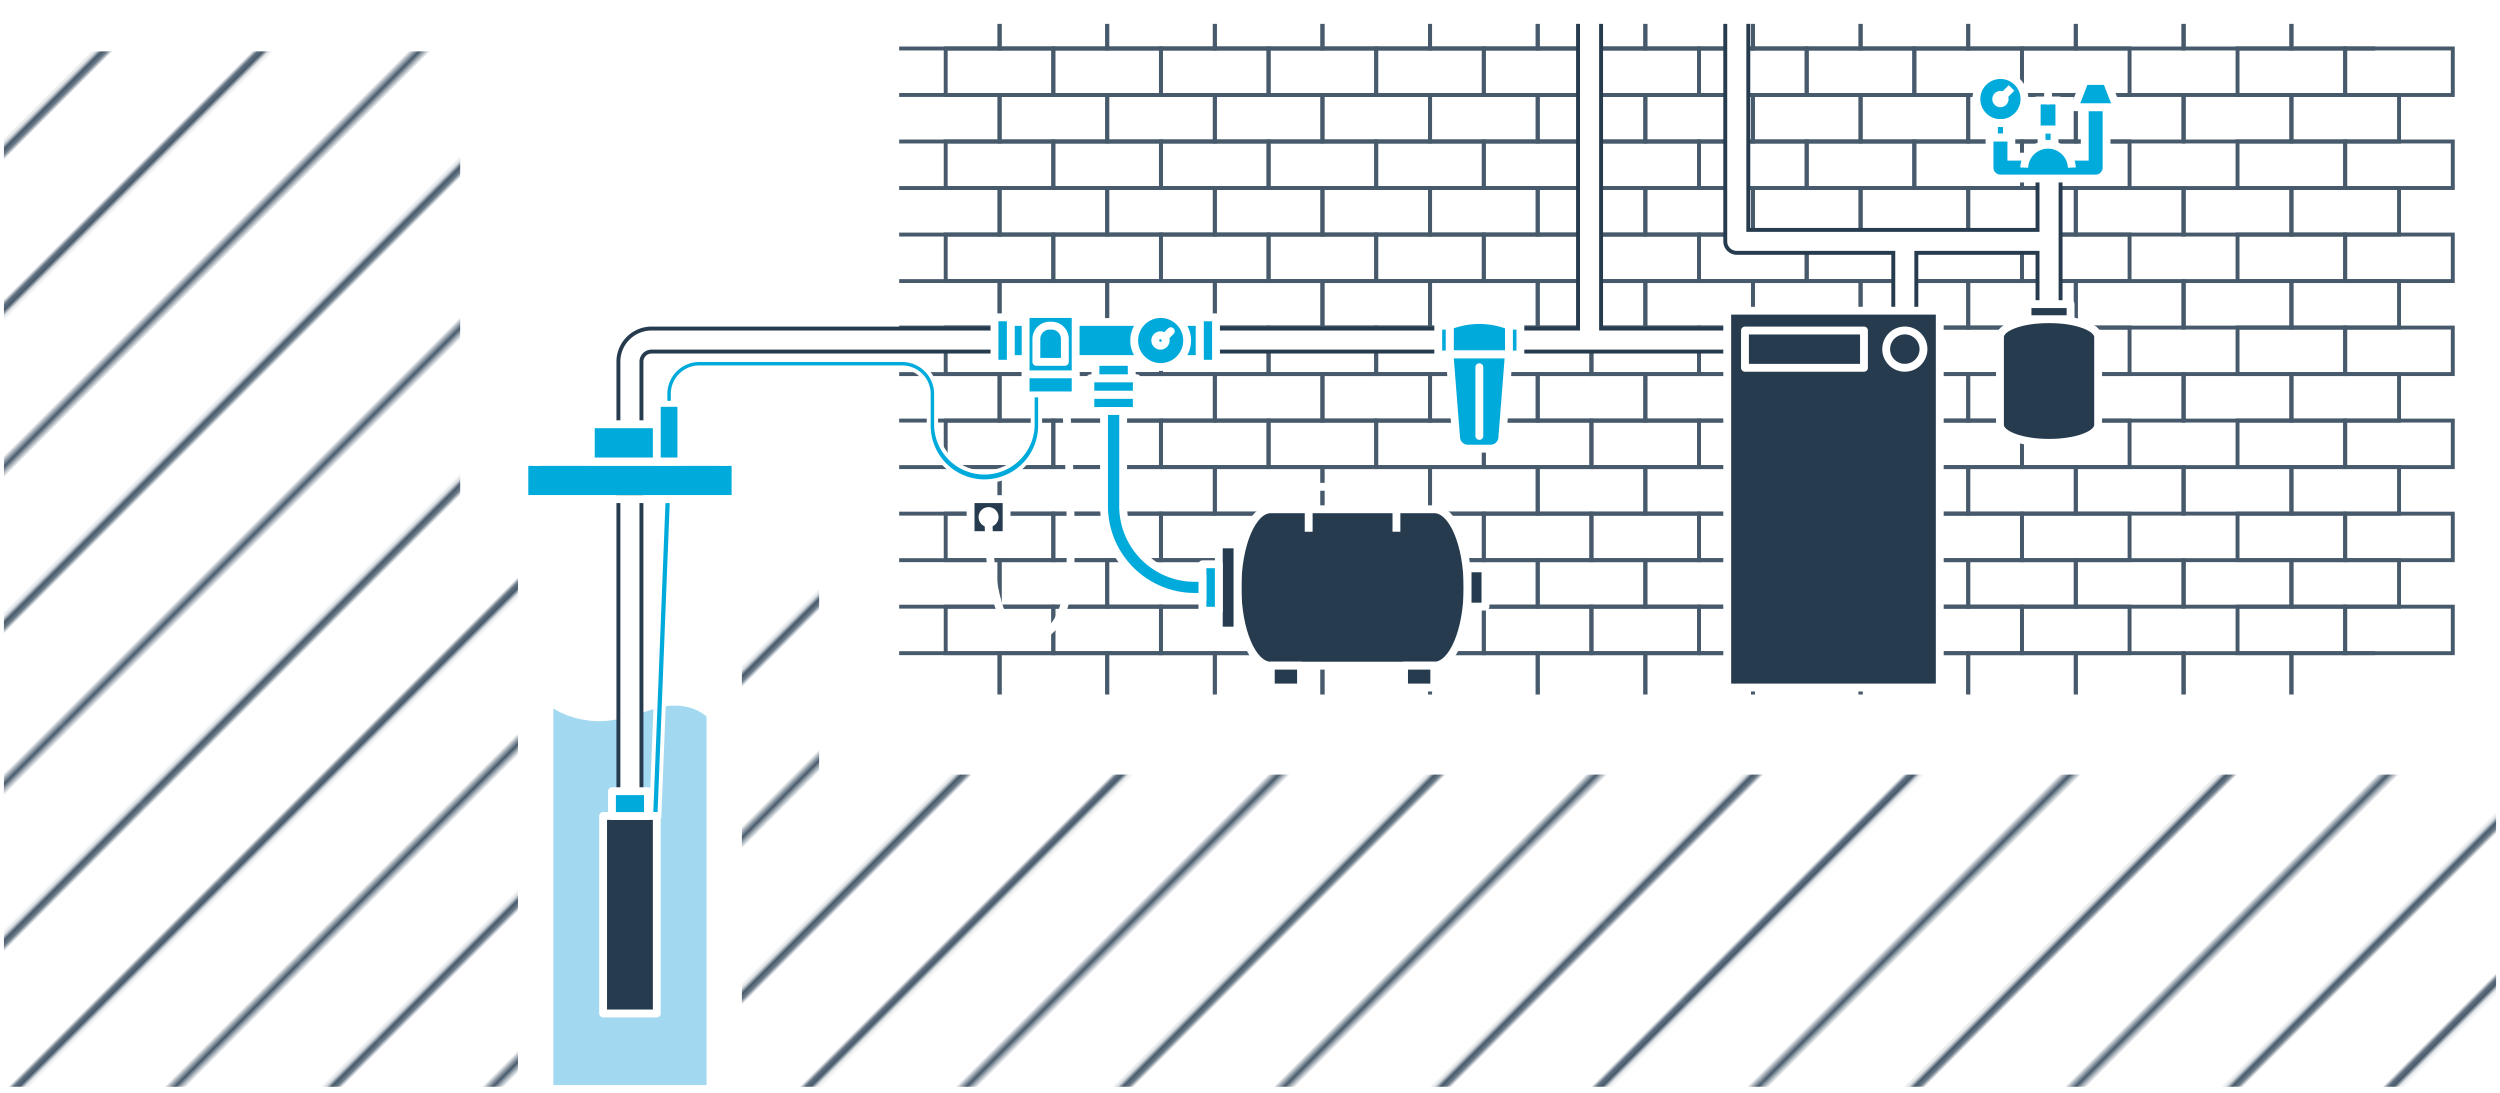 <svg xmlns="http://www.w3.org/2000/svg" xmlns:xlink="http://www.w3.org/1999/xlink" viewBox="0 0 636.96 278.47"><defs><style>.a,.c,.e,.j,.k,.l,.m{fill:none;}.b{clip-path:url(#a);}.c,.e{stroke:#475a6c;}.c,.e,.l,.m{stroke-miterlimit:10;}.c,.j,.k,.m{stroke-width:2px;}.d{clip-path:url(#b);}.f{fill:#a2d9f1;}.g{fill:#fff;}.h{fill:#263b4e;}.i{fill:#00aadb;}.j,.k,.l,.m{stroke:#fff;}.j{stroke-linecap:round;}.j,.k{stroke-linejoin:round;}.n{fill:url(#k);}</style><clipPath id="a"><rect class="a" width="240.95" height="141.73"/></clipPath><clipPath id="b" transform="translate(0 4.08)"><rect class="a" x="228.6" y="1.15" width="376.54" height="172.73"/></clipPath><pattern id="k" width="240.95" height="141.73" patternTransform="matrix(0.71, -0.71, -0.71, -0.71, 11600.45, 11768.35)" patternUnits="userSpaceOnUse" viewBox="0 0 240.94 141.73"><rect class="a" width="240.95" height="141.73"/><g class="b"><line class="c" y1="14.17" x2="240.94" y2="14.17"/><line class="c" y1="42.52" x2="240.94" y2="42.52"/><line class="c" y1="70.87" x2="240.94" y2="70.87"/><line class="c" y1="99.21" x2="240.94" y2="99.21"/><line class="c" y1="127.56" x2="240.94" y2="127.56"/></g></pattern></defs><g class="d"><rect class="e" x="227.26" y="0.5" width="27.42" height="11.85"/><rect class="e" x="254.68" y="0.5" width="27.42" height="11.85"/><rect class="e" x="282.1" y="0.5" width="27.42" height="11.85"/><rect class="e" x="309.52" y="0.5" width="27.42" height="11.85"/><rect class="e" x="336.94" y="0.5" width="27.42" height="11.85"/><rect class="e" x="364.36" y="0.5" width="27.42" height="11.85"/><rect class="e" x="391.79" y="0.5" width="27.42" height="11.85"/><rect class="e" x="419.21" y="0.5" width="27.42" height="11.85"/><rect class="e" x="446.63" y="0.5" width="27.42" height="11.85"/><rect class="e" x="474.05" y="0.5" width="27.42" height="11.85"/><rect class="e" x="501.47" y="0.5" width="27.42" height="11.85"/><rect class="e" x="528.87" y="0.5" width="27.42" height="11.85"/></g><rect class="e" x="240.95" y="12.35" width="27.42" height="11.85"/><rect class="e" x="268.37" y="12.35" width="27.42" height="11.85"/><rect class="e" x="295.79" y="12.35" width="27.42" height="11.85"/><rect class="e" x="323.21" y="12.35" width="27.42" height="11.85"/><rect class="e" x="350.63" y="12.35" width="27.42" height="11.85"/><rect class="e" x="378.05" y="12.35" width="27.42" height="11.85"/><rect class="e" x="405.47" y="12.35" width="27.42" height="11.85"/><rect class="e" x="432.89" y="12.35" width="27.42" height="11.85"/><rect class="e" x="460.32" y="12.35" width="27.42" height="11.85"/><rect class="e" x="487.74" y="12.35" width="27.42" height="11.85"/><rect class="e" x="515.16" y="12.35" width="27.42" height="11.85"/><g class="d"><rect class="e" x="227.26" y="24.2" width="27.42" height="11.85"/></g><rect class="e" x="254.68" y="24.2" width="27.42" height="11.85"/><rect class="e" x="282.1" y="24.2" width="27.42" height="11.85"/><rect class="e" x="309.52" y="24.2" width="27.42" height="11.85"/><rect class="e" x="336.94" y="24.2" width="27.42" height="11.85"/><rect class="e" x="364.36" y="24.2" width="27.42" height="11.85"/><rect class="e" x="391.79" y="24.2" width="27.42" height="11.85"/><rect class="e" x="419.21" y="24.2" width="27.42" height="11.85"/><rect class="e" x="446.63" y="24.2" width="27.42" height="11.85"/><rect class="e" x="474.05" y="24.2" width="27.42" height="11.85"/><rect class="e" x="501.47" y="24.2" width="27.42" height="11.85"/><rect class="e" x="528.87" y="24.2" width="27.42" height="11.85"/><rect class="e" x="240.95" y="36.05" width="27.42" height="11.85"/><rect class="e" x="268.37" y="36.05" width="27.42" height="11.85"/><rect class="e" x="295.79" y="36.05" width="27.42" height="11.85"/><rect class="e" x="323.21" y="36.05" width="27.42" height="11.85"/><rect class="e" x="350.63" y="36.05" width="27.42" height="11.85"/><rect class="e" x="378.05" y="36.05" width="27.42" height="11.85"/><rect class="e" x="405.47" y="36.05" width="27.42" height="11.85"/><rect class="e" x="432.89" y="36.05" width="27.42" height="11.85"/><rect class="e" x="460.32" y="36.05" width="27.42" height="11.85"/><rect class="e" x="487.74" y="36.05" width="27.42" height="11.85"/><rect class="e" x="515.16" y="36.05" width="27.42" height="11.85"/><g class="d"><rect class="e" x="227.26" y="47.91" width="27.42" height="11.85"/></g><rect class="e" x="254.68" y="47.91" width="27.42" height="11.85"/><rect class="e" x="282.1" y="47.91" width="27.42" height="11.85"/><rect class="e" x="309.52" y="47.91" width="27.42" height="11.85"/><rect class="e" x="336.94" y="47.91" width="27.42" height="11.85"/><rect class="e" x="364.36" y="47.91" width="27.42" height="11.85"/><rect class="e" x="391.79" y="47.91" width="27.42" height="11.85"/><rect class="e" x="419.21" y="47.91" width="27.42" height="11.85"/><rect class="e" x="446.63" y="47.91" width="27.42" height="11.85"/><rect class="e" x="474.05" y="47.91" width="27.42" height="11.85"/><rect class="e" x="501.47" y="47.91" width="27.42" height="11.85"/><rect class="e" x="528.87" y="47.91" width="27.42" height="11.85"/><rect class="e" x="240.95" y="59.76" width="27.42" height="11.85"/><rect class="e" x="268.37" y="59.76" width="27.42" height="11.85"/><rect class="e" x="295.79" y="59.76" width="27.42" height="11.85"/><rect class="e" x="323.21" y="59.76" width="27.42" height="11.85"/><rect class="e" x="350.63" y="59.76" width="27.42" height="11.85"/><rect class="e" x="378.05" y="59.76" width="27.42" height="11.85"/><rect class="e" x="405.47" y="59.76" width="27.42" height="11.85"/><rect class="e" x="432.89" y="59.76" width="27.42" height="11.85"/><rect class="e" x="460.32" y="59.76" width="27.42" height="11.85"/><rect class="e" x="487.74" y="59.76" width="27.42" height="11.85"/><rect class="e" x="515.16" y="59.76" width="27.42" height="11.85"/><g class="d"><rect class="e" x="227.26" y="71.61" width="27.42" height="11.85"/></g><rect class="e" x="254.68" y="71.61" width="27.42" height="11.85"/><rect class="e" x="282.1" y="71.61" width="27.42" height="11.85"/><rect class="e" x="309.52" y="71.61" width="27.42" height="11.85"/><rect class="e" x="336.94" y="71.61" width="27.42" height="11.85"/><rect class="e" x="364.36" y="71.61" width="27.42" height="11.85"/><rect class="e" x="391.79" y="71.61" width="27.42" height="11.85"/><rect class="e" x="419.21" y="71.61" width="27.42" height="11.85"/><rect class="e" x="446.63" y="71.61" width="27.42" height="11.85"/><rect class="e" x="474.05" y="71.61" width="27.42" height="11.85"/><rect class="e" x="501.47" y="71.61" width="27.42" height="11.85"/><rect class="e" x="528.87" y="71.61" width="27.42" height="11.85"/><rect class="e" x="240.95" y="83.46" width="27.42" height="11.85"/><rect class="e" x="268.37" y="83.46" width="27.42" height="11.85"/><rect class="e" x="295.79" y="83.46" width="27.42" height="11.85"/><rect class="e" x="323.21" y="83.46" width="27.42" height="11.85"/><rect class="e" x="350.63" y="83.46" width="27.42" height="11.85"/><rect class="e" x="378.05" y="83.46" width="27.42" height="11.85"/><rect class="e" x="405.47" y="83.46" width="27.42" height="11.85"/><rect class="e" x="432.89" y="83.46" width="27.42" height="11.85"/><rect class="e" x="460.32" y="83.46" width="27.42" height="11.85"/><rect class="e" x="487.74" y="83.46" width="27.42" height="11.85"/><rect class="e" x="515.16" y="83.46" width="27.42" height="11.85"/><g class="d"><rect class="e" x="227.26" y="95.31" width="27.42" height="11.85"/></g><rect class="e" x="254.68" y="95.31" width="27.42" height="11.85"/><rect class="e" x="282.1" y="95.31" width="27.42" height="11.85"/><rect class="e" x="309.52" y="95.31" width="27.42" height="11.85"/><rect class="e" x="336.94" y="95.31" width="27.42" height="11.85"/><rect class="e" x="364.36" y="95.31" width="27.42" height="11.85"/><rect class="e" x="391.79" y="95.31" width="27.42" height="11.85"/><rect class="e" x="419.21" y="95.31" width="27.42" height="11.85"/><rect class="e" x="446.63" y="95.31" width="27.42" height="11.85"/><rect class="e" x="474.05" y="95.31" width="27.42" height="11.85"/><rect class="e" x="501.47" y="95.31" width="27.42" height="11.85"/><rect class="e" x="528.87" y="95.31" width="27.42" height="11.85"/><rect class="e" x="240.95" y="107.16" width="27.42" height="11.85"/><rect class="e" x="268.37" y="107.16" width="27.42" height="11.85"/><rect class="e" x="295.79" y="107.16" width="27.42" height="11.85"/><rect class="e" x="323.21" y="107.16" width="27.42" height="11.85"/><rect class="e" x="350.63" y="107.16" width="27.42" height="11.85"/><rect class="e" x="378.05" y="107.16" width="27.42" height="11.85"/><rect class="e" x="405.47" y="107.16" width="27.42" height="11.85"/><rect class="e" x="432.89" y="107.16" width="27.42" height="11.85"/><rect class="e" x="460.32" y="107.16" width="27.42" height="11.85"/><rect class="e" x="487.74" y="107.16" width="27.42" height="11.85"/><rect class="e" x="515.16" y="107.16" width="27.42" height="11.85"/><g class="d"><rect class="e" x="227.26" y="119.01" width="27.42" height="11.85"/></g><rect class="e" x="254.68" y="119.01" width="27.42" height="11.85"/><rect class="e" x="282.1" y="119.01" width="27.42" height="11.85"/><rect class="e" x="309.52" y="119.01" width="27.42" height="11.85"/><rect class="e" x="336.94" y="119.01" width="27.42" height="11.85"/><rect class="e" x="364.36" y="119.01" width="27.42" height="11.85"/><rect class="e" x="391.79" y="119.01" width="27.42" height="11.85"/><rect class="e" x="419.21" y="119.01" width="27.42" height="11.85"/><rect class="e" x="446.63" y="119.01" width="27.42" height="11.85"/><rect class="e" x="474.05" y="119.01" width="27.42" height="11.85"/><rect class="e" x="501.47" y="119.01" width="27.42" height="11.85"/><rect class="e" x="528.87" y="119.01" width="27.42" height="11.85"/><rect class="e" x="240.95" y="130.87" width="27.42" height="11.85"/><rect class="e" x="268.37" y="130.87" width="27.42" height="11.85"/><rect class="e" x="295.79" y="130.87" width="27.42" height="11.85"/><rect class="e" x="323.21" y="130.87" width="27.42" height="11.85"/><rect class="e" x="350.63" y="130.87" width="27.42" height="11.85"/><rect class="e" x="378.05" y="130.87" width="27.42" height="11.85"/><rect class="e" x="405.47" y="130.87" width="27.42" height="11.85"/><rect class="e" x="432.89" y="130.87" width="27.42" height="11.85"/><rect class="e" x="460.32" y="130.87" width="27.42" height="11.85"/><rect class="e" x="487.74" y="130.87" width="27.42" height="11.85"/><rect class="e" x="515.16" y="130.87" width="27.42" height="11.85"/><g class="d"><rect class="e" x="227.26" y="142.72" width="27.42" height="11.85"/></g><rect class="e" x="254.68" y="142.72" width="27.42" height="11.85"/><rect class="e" x="282.1" y="142.72" width="27.42" height="11.85"/><rect class="e" x="309.52" y="142.72" width="27.42" height="11.85"/><rect class="e" x="336.94" y="142.72" width="27.42" height="11.85"/><rect class="e" x="364.36" y="142.72" width="27.42" height="11.85"/><rect class="e" x="391.79" y="142.72" width="27.42" height="11.85"/><rect class="e" x="419.21" y="142.72" width="27.42" height="11.85"/><rect class="e" x="446.63" y="142.72" width="27.42" height="11.85"/><rect class="e" x="474.05" y="142.72" width="27.42" height="11.85"/><rect class="e" x="501.47" y="142.72" width="27.42" height="11.85"/><rect class="e" x="528.87" y="142.72" width="27.42" height="11.85"/><rect class="e" x="240.95" y="154.57" width="27.42" height="11.85"/><rect class="e" x="268.37" y="154.57" width="27.42" height="11.85"/><rect class="e" x="295.79" y="154.57" width="27.42" height="11.85"/><rect class="e" x="323.21" y="154.57" width="27.42" height="11.85"/><rect class="e" x="350.63" y="154.57" width="27.42" height="11.85"/><rect class="e" x="378.05" y="154.57" width="27.42" height="11.85"/><rect class="e" x="405.47" y="154.57" width="27.42" height="11.85"/><rect class="e" x="432.89" y="154.57" width="27.42" height="11.85"/><rect class="e" x="460.32" y="154.57" width="27.42" height="11.85"/><rect class="e" x="487.74" y="154.57" width="27.42" height="11.85"/><rect class="e" x="515.16" y="154.57" width="27.42" height="11.85"/><g class="d"><rect class="e" x="227.26" y="166.42" width="27.42" height="11.85"/><rect class="e" x="254.68" y="166.42" width="27.42" height="11.85"/><rect class="e" x="282.1" y="166.42" width="27.42" height="11.85"/><rect class="e" x="309.52" y="166.42" width="27.42" height="11.85"/><rect class="e" x="336.94" y="166.42" width="27.42" height="11.85"/><rect class="e" x="364.36" y="166.42" width="27.42" height="11.85"/><rect class="e" x="391.79" y="166.42" width="27.42" height="11.85"/><rect class="e" x="419.21" y="166.42" width="27.42" height="11.85"/><rect class="e" x="446.63" y="166.42" width="27.42" height="11.85"/><rect class="e" x="474.05" y="166.42" width="27.42" height="11.85"/><rect class="e" x="501.47" y="166.42" width="27.42" height="11.85"/><rect class="e" x="528.87" y="166.42" width="27.42" height="11.85"/><rect class="e" x="240.95" y="178.27" width="27.42" height="11.85"/><rect class="e" x="268.37" y="178.27" width="27.42" height="11.85"/><rect class="e" x="295.79" y="178.27" width="27.42" height="11.85"/><rect class="e" x="323.21" y="178.27" width="27.42" height="11.85"/><rect class="e" x="350.63" y="178.27" width="27.42" height="11.85"/><rect class="e" x="378.05" y="178.27" width="27.42" height="11.85"/><rect class="e" x="405.47" y="178.27" width="27.42" height="11.85"/><rect class="e" x="432.89" y="178.27" width="27.42" height="11.85"/><rect class="e" x="460.32" y="178.27" width="27.42" height="11.85"/><rect class="e" x="487.74" y="178.27" width="27.42" height="11.85"/><rect class="e" x="515.16" y="178.27" width="27.42" height="11.85"/><rect class="e" x="556.4" y="0.5" width="27.42" height="11.85"/><rect class="e" x="583.82" y="0.5" width="27.42" height="11.85"/></g><rect class="e" x="570.09" y="12.35" width="27.42" height="11.85"/><rect class="e" x="597.51" y="12.35" width="27.42" height="11.85"/><rect class="e" x="556.4" y="24.2" width="27.42" height="11.85"/><rect class="e" x="583.82" y="24.2" width="27.42" height="11.85"/><rect class="e" x="570.09" y="36.05" width="27.42" height="11.85"/><rect class="e" x="597.51" y="36.05" width="27.42" height="11.85"/><rect class="e" x="556.4" y="47.91" width="27.42" height="11.85"/><rect class="e" x="583.82" y="47.91" width="27.42" height="11.85"/><rect class="e" x="570.09" y="59.76" width="27.42" height="11.85"/><rect class="e" x="597.51" y="59.76" width="27.42" height="11.85"/><rect class="e" x="556.4" y="71.61" width="27.42" height="11.85"/><rect class="e" x="583.82" y="71.61" width="27.42" height="11.85"/><rect class="e" x="570.09" y="83.46" width="27.42" height="11.85"/><rect class="e" x="597.51" y="83.46" width="27.42" height="11.85"/><rect class="e" x="556.4" y="95.31" width="27.42" height="11.85"/><rect class="e" x="583.82" y="95.31" width="27.42" height="11.85"/><rect class="e" x="570.09" y="107.16" width="27.42" height="11.85"/><rect class="e" x="597.51" y="107.16" width="27.42" height="11.85"/><rect class="e" x="556.4" y="119.01" width="27.42" height="11.85"/><rect class="e" x="583.82" y="119.01" width="27.42" height="11.85"/><rect class="e" x="570.09" y="130.87" width="27.42" height="11.85"/><rect class="e" x="597.51" y="130.87" width="27.42" height="11.85"/><rect class="e" x="556.4" y="142.72" width="27.42" height="11.85"/><rect class="e" x="583.82" y="142.72" width="27.42" height="11.85"/><rect class="e" x="570.09" y="154.57" width="27.42" height="11.85"/><rect class="e" x="597.51" y="154.57" width="27.42" height="11.85"/><g class="d"><rect class="e" x="556.4" y="166.42" width="27.42" height="11.85"/><rect class="e" x="583.82" y="166.42" width="27.42" height="11.85"/><rect class="e" x="570.09" y="178.27" width="27.42" height="11.85"/><rect class="e" x="597.51" y="178.27" width="27.42" height="11.85"/></g><path class="f" d="M140,273.38V175.7s3.45,3.1,10.55,3.87c7.62.83,15-3.41,19.94-3.82,7.48-.6,10.55,3.82,10.55,3.82v93.81Z" transform="translate(0 4.08)"/><rect class="g" x="288.02" y="83.71" width="78.93" height="5.87"/><path class="h" d="M366.44,85H288.51V80.13h77.93Zm1-5.87H287.51V86h79.93V79.13Z" transform="translate(0 4.08)"/><polygon class="g" points="383.96 89.58 383.96 83.71 402.06 83.71 402.06 4.58 407.93 4.58 407.93 83.71 440.57 83.71 440.57 89.58 383.96 89.58"/><path class="h" d="M407.43,1V80.13h32.64V85H384.46V80.13h18.1V1Zm1-1h-6.87V79.13h-18.1V86h57.61V79.13H408.43V0Z" transform="translate(0 4.08)"/><path class="i" d="M384.46,86.23H369.35V78.89a20.74,20.74,0,0,1,15.11,0Z" transform="translate(0 4.08)"/><path class="j" d="M384.46,86.23H369.35V78.89a20.74,20.74,0,0,1,15.11,0Z" transform="translate(0 4.08)"/><path class="i" d="M379.83,110.23H374a3,3,0,0,1-3-2.73l-1.68-21.27h15.11l-1.67,21.27a3,3,0,0,1-3,2.73" transform="translate(0 4.08)"/><path class="j" d="M379.83,110.23H374a3,3,0,0,1-3-2.73l-1.68-21.27h15.11l-1.67,21.27A3,3,0,0,1,379.83,110.23Z" transform="translate(0 4.08)"/><path class="h" d="M365.43,125.67H323.78c-4.69,0-8.49,8.93-8.49,19.93s3.8,19.92,8.49,19.92h41.65c4.69,0,8.49-8.92,8.49-19.92s-3.8-19.93-8.49-19.93" transform="translate(0 4.08)"/><path class="k" d="M365.43,125.67H323.78c-4.69,0-8.49,8.93-8.49,19.93s3.8,19.92,8.49,19.92h41.65c4.69,0,8.49-8.92,8.49-19.92S370.12,125.67,365.43,125.67Z" transform="translate(0 4.08)"/><rect class="h" x="310.53" y="138.7" width="4.76" height="21.96"/><rect class="k" x="310.53" y="138.7" width="4.76" height="21.96"/><rect class="h" x="323.78" y="169.6" width="7.7" height="5.57"/><rect class="k" x="323.78" y="169.6" width="7.7" height="5.57"/><rect class="h" x="357.73" y="169.6" width="7.7" height="5.57"/><rect class="k" x="357.73" y="169.6" width="7.7" height="5.57"/><rect class="h" x="373.92" y="144.8" width="4.55" height="9.75"/><rect class="k" x="373.92" y="144.8" width="4.55" height="9.75"/><polyline class="k" points="333.43 135.48 333.43 124.03 355.79 124.03 355.79 135.48"/><path class="g" d="M482.38,75.58V60.34H442.5a2.93,2.93,0,0,1-2.93-2.93V.5h5.87v54h73.69V40.9H525v33h-5.87V60.34H488.25V75.58Z" transform="translate(0 4.08)"/><path class="h" d="M444.94,1V55h74.69V41.4h4.87v32h-4.87V59.84H487.75V75.08h-4.87V59.84H442.5a2.43,2.43,0,0,1-2.43-2.43V1h4.87m1-1h-6.87V57.41a3.44,3.44,0,0,0,3.43,3.43h39.38V76.08h6.87V60.84h29.88V74.41h6.87v-34h-6.87V54H445.94V0Z" transform="translate(0 4.08)"/><polygon class="j" points="228.09 177.96 228.09 5.08 216.7 5.08 216.7 177.96 216.7 189.34 635.96 189.34 635.96 177.96 228.09 177.96"/><rect class="j" x="139.98" y="127.17" width="41.04" height="150.29"/><rect class="i" x="133.6" y="117.69" width="53.8" height="9.48"/><rect class="j" x="133.6" y="117.69" width="53.8" height="9.48"/><line class="j" x1="1" y1="5.08" x2="635.96" y2="5.08"/><path class="j" d="M140,110.42a3.19,3.19,0,1,0-3.19,3.19A3.18,3.18,0,0,0,140,110.42Z" transform="translate(0 4.08)"/><path class="j" d="M187.4,110.42a3.19,3.19,0,1,0-3.19,3.19A3.18,3.18,0,0,0,187.4,110.42Z" transform="translate(0 4.08)"/><rect class="g" x="157.56" y="126.67" width="5.87" height="75.4"/><path class="h" d="M162.93,197.49h-4.87v-74.4h4.87Zm1-75.4h-6.87v76.4h6.87v-76.4Z" transform="translate(0 4.08)"/><rect class="i" x="128.16" y="162.41" width="80.78" height="2.09" transform="translate(-1.4 329.53) rotate(-87.75)"/><rect class="l" x="128.16" y="162.41" width="80.78" height="2.09" transform="translate(-1.4 329.53) rotate(-87.75)"/><rect class="h" x="247.29" y="127.17" width="9.17" height="9.17"/><rect class="k" x="247.29" y="127.17" width="9.17" height="9.17"/><path class="g" d="M254.41,127.68a2.54,2.54,0,1,0-2.53,2.53,2.54,2.54,0,0,0,2.53-2.53" transform="translate(0 4.08)"/><rect class="j" x="125.25" y="5.08" width="91.45" height="122.09"/><path class="g" d="M157.56,104.51V88.06A8.45,8.45,0,0,1,166,79.62h88.88v5.87H166a2.58,2.58,0,0,0-2.57,2.57v16.45Z" transform="translate(0 4.08)"/><path class="h" d="M254.38,80.13V85H166a3.07,3.07,0,0,0-3.07,3.06v16h-4.87v-16A7.94,7.94,0,0,1,166,80.13h88.38m1-1H166a8.94,8.94,0,0,0-8.94,8.93v17h6.87v-17A2.07,2.07,0,0,1,166,86h89.38V79.13Z" transform="translate(0 4.08)"/><rect class="h" x="153.66" y="207.89" width="13.68" height="50.33"/><rect class="j" x="153.66" y="207.89" width="13.68" height="50.33"/><rect class="i" x="277.81" y="100.55" width="11.83" height="4.17"/><rect class="j" x="277.81" y="100.55" width="11.83" height="4.17"/><rect class="i" x="306.36" y="143.77" width="4.17" height="11.83"/><rect class="j" x="306.36" y="143.77" width="4.17" height="11.83"/><rect class="i" x="277.81" y="96.38" width="11.83" height="4.17"/><rect class="j" x="277.81" y="96.38" width="11.83" height="4.17"/><rect class="i" x="253.38" y="80.85" width="4.17" height="11.83"/><rect class="j" x="253.38" y="80.85" width="4.17" height="11.83"/><rect class="i" x="305.66" y="80.85" width="4.17" height="11.83"/><rect class="j" x="305.65" y="80.85" width="4.17" height="11.83"/><rect class="i" x="279.1" y="92.2" width="9.25" height="4.17"/><rect class="j" x="279.1" y="92.2" width="9.25" height="4.17"/><rect class="i" x="257.55" y="82.03" width="48.1" height="9.45"/><rect class="j" x="257.55" y="82.03" width="48.1" height="9.45"/><path class="i" d="M302.47,82.68a6.75,6.75,0,1,0-6.75,6.75,6.75,6.75,0,0,0,6.75-6.75" transform="translate(0 4.08)"/><circle class="j" cx="295.72" cy="86.76" r="6.75"/><path class="i" d="M297,82.68A1.33,1.33,0,1,0,295.72,84,1.33,1.33,0,0,0,297,82.68" transform="translate(0 4.08)"/><path class="j" d="M297,82.68A1.33,1.33,0,1,0,295.72,84,1.33,1.33,0,0,0,297,82.68Z" transform="translate(0 4.08)"/><line class="i" x1="296.74" y1="85.93" x2="298.3" y2="84.38"/><line class="j" x1="296.74" y1="85.93" x2="298.3" y2="84.38"/><path class="i" d="M306.36,148h-1.95a23.14,23.14,0,0,1-23.12-23.12V100.64h4.87v24.27a18.27,18.27,0,0,0,18.25,18.25h1.95Z" transform="translate(0 4.08)"/><path class="m" d="M306.36,148h-1.95a23.14,23.14,0,0,1-23.12-23.12V100.64h4.87v24.27a18.27,18.27,0,0,0,18.25,18.25h1.95Z" transform="translate(0 4.08)"/><line class="j" x1="376.91" y1="111.07" x2="376.91" y2="93.56"/><path class="m" d="M271.31,96.66c.93,7.54,1.51,28.48,1.51,37.36,0,6.72.15,24.46-10.67,24.46-8.77,0-10.27-18.71-10.27-30.8" transform="translate(0 4.08)"/><rect class="i" x="261.31" y="80.01" width="12.74" height="20.73"/><rect class="j" x="261.31" y="80.01" width="12.75" height="20.73"/><path class="i" d="M271.31,88.12h-7.26V82.28a3.4,3.4,0,0,1,3.4-3.39h.46a3.4,3.4,0,0,1,3.4,3.39Z" transform="translate(0 4.08)"/><path class="j" d="M271.31,88.12h-7.26V82.28a3.4,3.4,0,0,1,3.4-3.39h.46a3.4,3.4,0,0,1,3.4,3.39Z" transform="translate(0 4.08)"/><line class="j" x1="261.31" y1="95.38" x2="274.05" y2="95.38"/><rect class="h" x="440.07" y="79.16" width="54.15" height="96.01"/><rect class="j" x="440.07" y="79.16" width="54.15" height="96.01"/><rect class="h" x="444.59" y="84.21" width="30.32" height="9.5"/><rect class="j" x="444.59" y="84.21" width="30.32" height="9.5"/><path class="h" d="M490.07,84.87a4.75,4.75,0,1,0-4.75,4.75,4.75,4.75,0,0,0,4.75-4.75" transform="translate(0 4.08)"/><path class="j" d="M490.07,84.87a4.75,4.75,0,1,0-4.75,4.75A4.75,4.75,0,0,0,490.07,84.87Z" transform="translate(0 4.08)"/><path class="h" d="M534.57,104.19V81.8c0-2.52-5.6-4.57-12.5-4.57s-12.51,2-12.51,4.57v22.39c0,2.52,5.6,4.56,12.51,4.56s12.5-2,12.5-4.56" transform="translate(0 4.08)"/><path class="k" d="M534.57,104.19V81.8c0-2.52-5.6-4.57-12.5-4.57s-12.51,2-12.51,4.57v22.39c0,2.52,5.6,4.56,12.51,4.56S534.57,106.71,534.57,104.19Z" transform="translate(0 4.08)"/><rect class="h" x="516.58" y="77.49" width="10.97" height="3.83"/><rect class="k" x="516.58" y="77.49" width="10.97" height="3.83"/><path class="i" d="M533.94,41.41H509.68a2.78,2.78,0,0,1-2.78-2.79V30.93h5.56v4.91h18.7V23.23h5.56V38.62a2.78,2.78,0,0,1-2.78,2.79" transform="translate(0 4.08)"/><path class="m" d="M533.94,41.41H509.68a2.78,2.78,0,0,1-2.78-2.79V30.93h5.56v4.91h18.7V23.23h5.56V38.62A2.78,2.78,0,0,1,533.94,41.41Z" transform="translate(0 4.08)"/><path class="i" d="M515.8,21.16a6.12,6.12,0,1,0-6.12,6.12,6.12,6.12,0,0,0,6.12-6.12" transform="translate(0 4.08)"/><path class="m" d="M515.8,21.16a6.12,6.12,0,1,0-6.12,6.12A6.12,6.12,0,0,0,515.8,21.16Z" transform="translate(0 4.08)"/><rect class="i" x="508.03" y="31.36" width="3.3" height="3.65"/><rect class="m" x="508.03" y="31.36" width="3.3" height="3.65"/><rect class="i" x="520.16" y="32.99" width="3.3" height="3.65"/><rect class="m" x="520.16" y="32.99" width="3.3" height="3.65"/><rect class="i" x="518.93" y="25.6" width="5.77" height="7.38"/><rect class="k" x="518.92" y="25.6" width="5.77" height="7.38"/><path class="g" d="M511.75,21.16a2.07,2.07,0,1,0-2.07,2.07,2.08,2.08,0,0,0,2.07-2.07" transform="translate(0 4.08)"/><line class="m" x1="509.68" y1="25.24" x2="512.51" y2="22.41"/><line class="m" x1="529.79" y1="23.97" x2="538.09" y2="23.97"/><polygon class="i" points="531.16 20.62 536.72 20.62 539.33 27.31 528.55 27.31 531.16 20.62"/><polygon class="j" points="531.16 20.62 536.72 20.62 539.33 27.31 528.55 27.31 531.16 20.62"/><path class="i" d="M527.87,38.62a6.07,6.07,0,0,0-12.13,0" transform="translate(0 4.08)"/><path class="m" d="M527.87,38.62a6.07,6.07,0,0,0-12.13,0" transform="translate(0 4.08)"/><line class="j" x1="521.81" y1="25.6" x2="521.81" y2="20.62"/><rect class="i" x="150.53" y="108.1" width="19.94" height="9.48"/><rect class="j" x="150.53" y="108.1" width="19.94" height="9.48"/><rect class="i" x="167.34" y="102.64" width="6.26" height="14.94"/><rect class="j" x="167.34" y="102.64" width="6.26" height="14.94"/><rect class="i" x="155.92" y="201.58" width="9.16" height="6.32"/><rect class="j" x="155.92" y="201.58" width="9.16" height="6.32"/><rect class="i" x="384.46" y="82.97" width="2.91" height="7.35"/><rect class="j" x="384.46" y="82.97" width="2.91" height="7.35"/><rect class="i" x="366.44" y="82.97" width="2.91" height="7.35"/><rect class="j" x="366.44" y="82.97" width="2.91" height="7.35"/><polygon class="n" points="1 276.89 1 13.09 117.25 13.09 117.25 135.13 131.97 135.13 131.97 276.89 1 276.89"/><path class="i" d="M250.81,118.56a14.21,14.21,0,0,1-14.19-14.19V96.28a6.76,6.76,0,0,0-6.75-6.75H178.16a6.76,6.76,0,0,0-6.75,6.75v2.27h-1.88V96.28a8.64,8.64,0,0,1,8.63-8.63h51.71a8.64,8.64,0,0,1,8.63,8.63v8.09a12.31,12.31,0,0,0,24.61,0V96.66H265v7.71a14.21,14.21,0,0,1-14.19,14.19" transform="translate(0 4.08)"/><path class="l" d="M250.81,118.56a14.21,14.21,0,0,1-14.19-14.19V96.28a6.76,6.76,0,0,0-6.75-6.75H178.16a6.76,6.76,0,0,0-6.75,6.75v2.27h-1.88V96.28a8.64,8.64,0,0,1,8.63-8.63h51.71a8.64,8.64,0,0,1,8.63,8.63v8.09a12.31,12.31,0,0,0,24.61,0V96.66H265v7.71A14.21,14.21,0,0,1,250.81,118.56Z" transform="translate(0 4.08)"/><polygon class="n" points="189.02 276.89 189.02 135.18 208.7 135.18 208.7 197.35 635.96 197.35 635.96 276.89 189.02 276.89"/></svg>